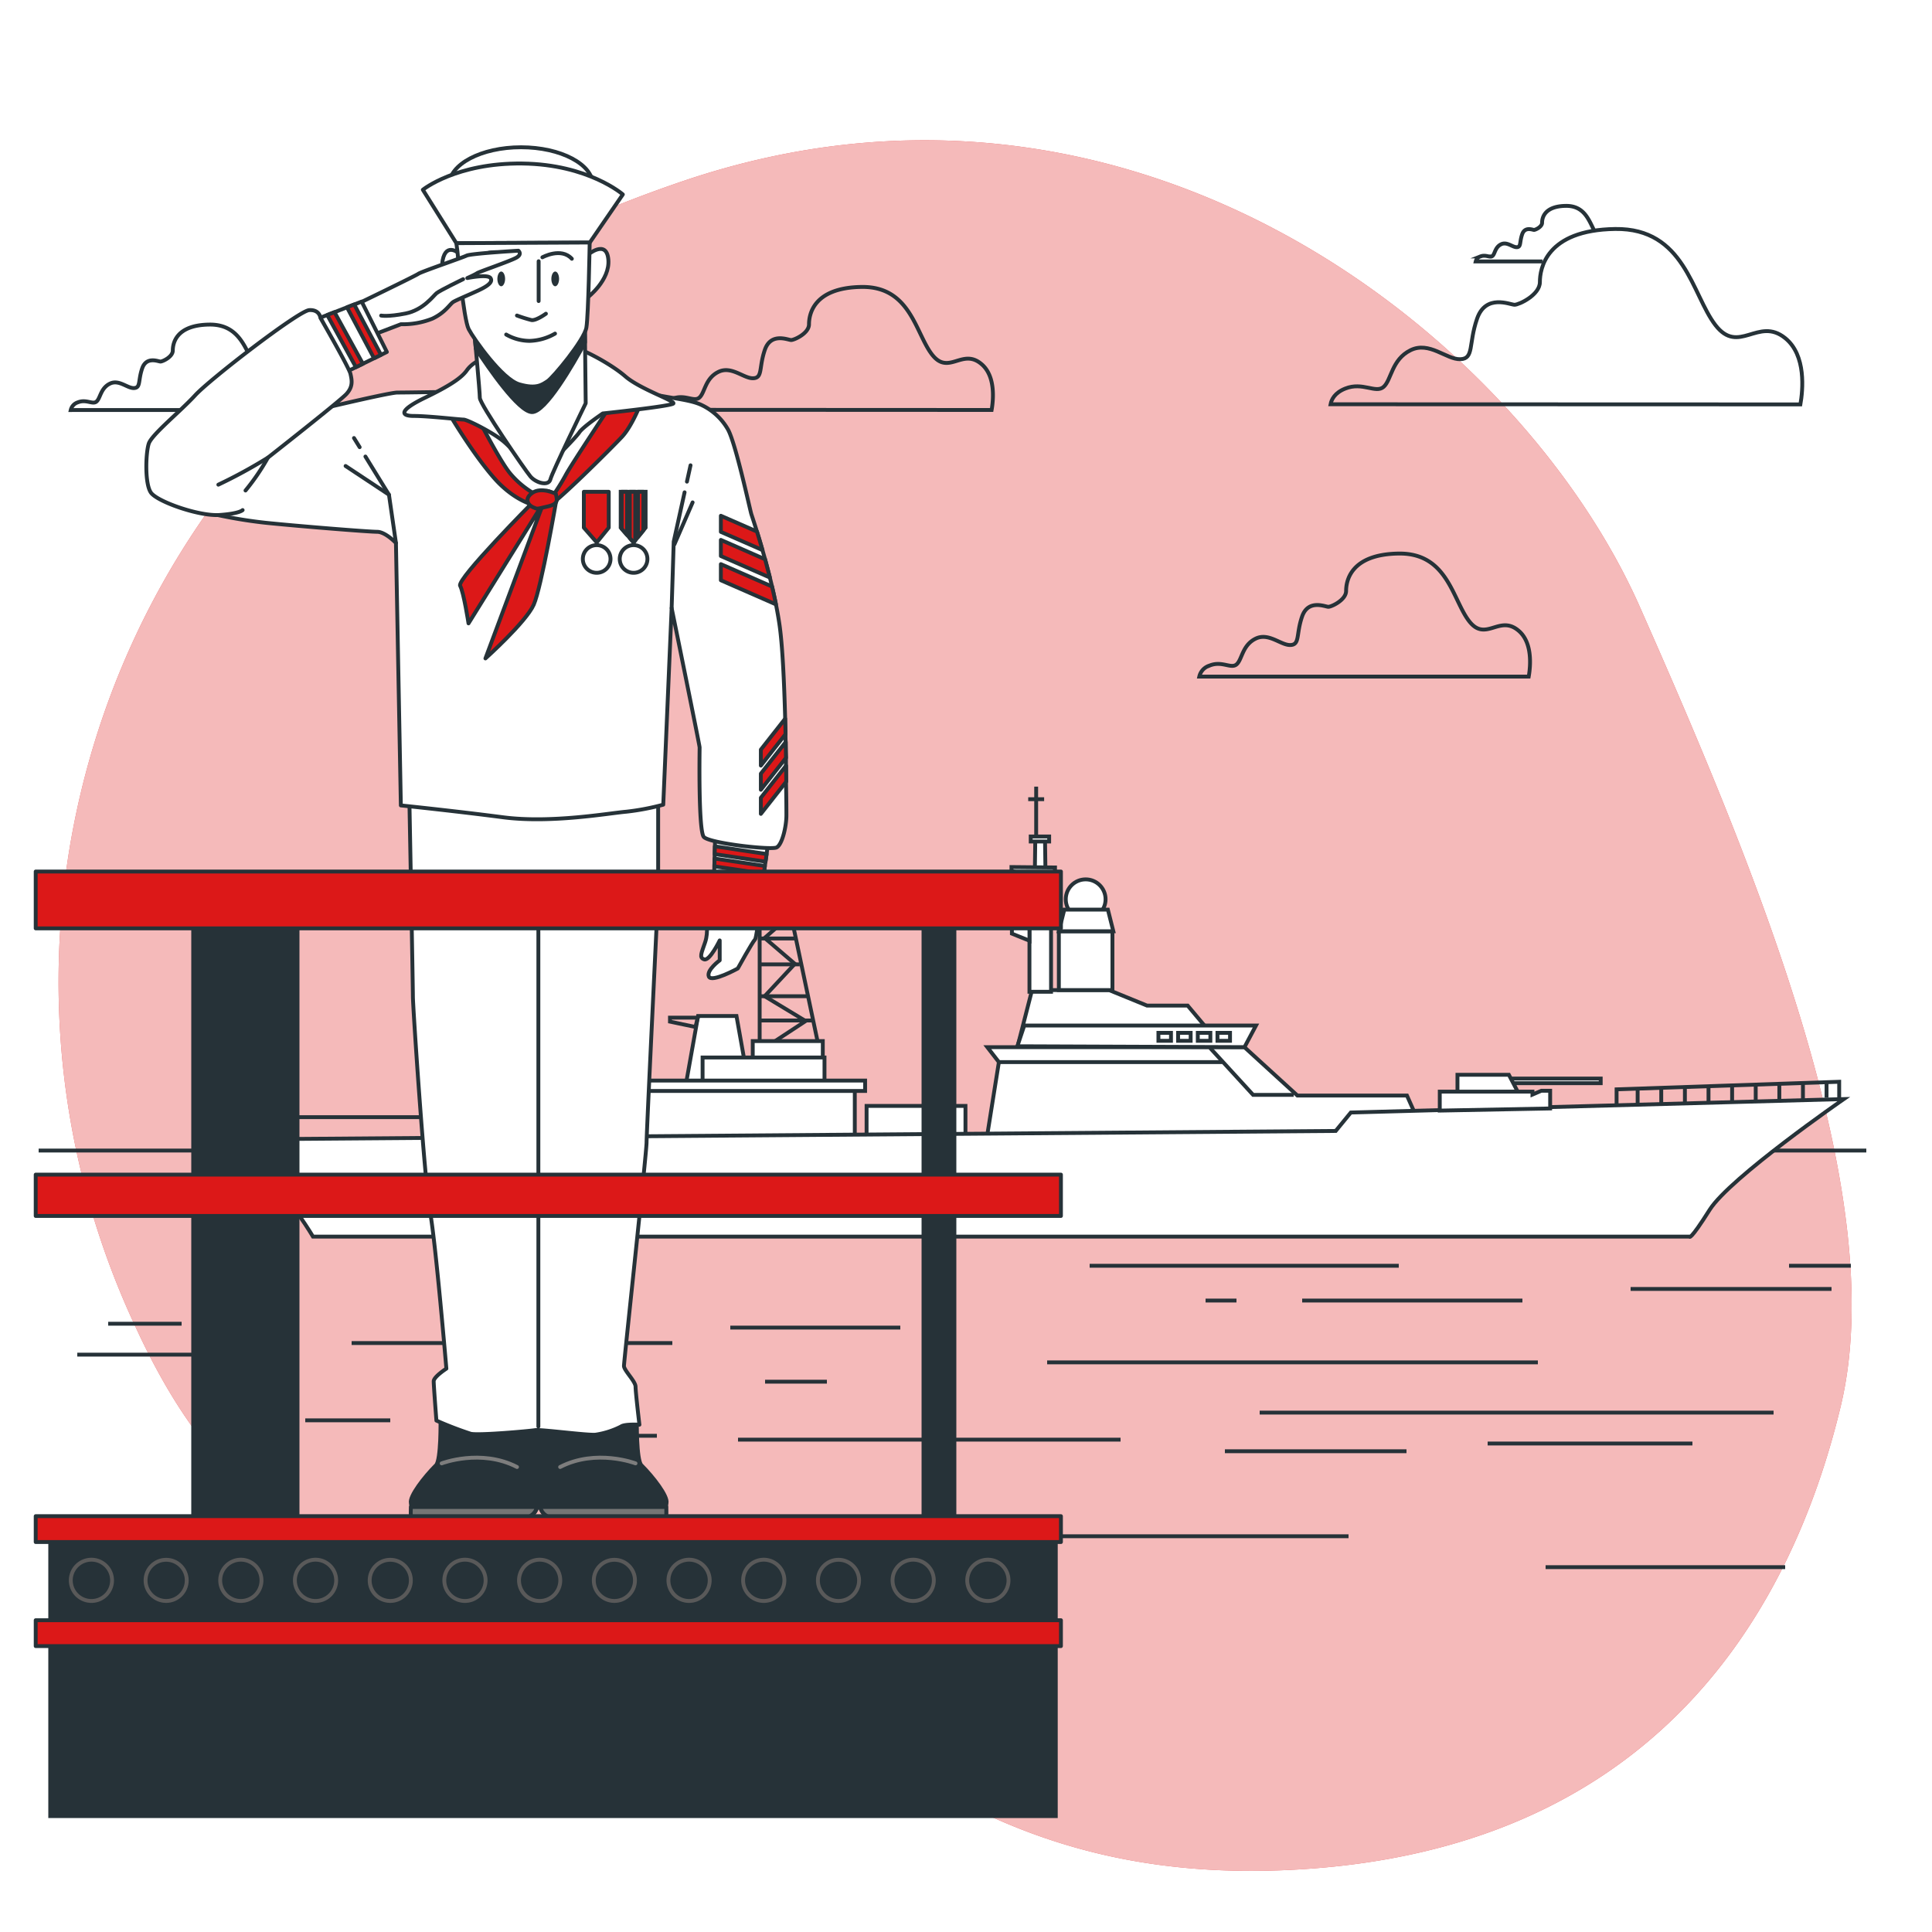 <svg class="animated" id="freepik_stories-sailor" xmlns="http://www.w3.org/2000/svg" viewBox="0 0 500 500" version="1.1" xmlns:xlink="http://www.w3.org/1999/xlink" xmlns:svgjs="http://svgjs.com/svgjs"><style>svg#freepik_stories-sailor:not(.animated) .animable {opacity: 0;}svg#freepik_stories-sailor.animated #freepik--background-simple--inject-3 {animation: 1.5s Infinite  linear wind;animation-delay: 0s;}svg#freepik_stories-sailor.animated #freepik--Clouds--inject-3 {animation: 1.5s Infinite  linear floating;animation-delay: 0s;}svg#freepik_stories-sailor.animated #freepik--ship-2--inject-3 {animation: 1.5s Infinite  linear wind;animation-delay: 0s;}            @keyframes wind {                0% {                    transform: rotate( 0deg );                }                25% {                    transform: rotate( 1deg );                }                75% {                    transform: rotate( -1deg );                }            }                    @keyframes floating {                0% {                    opacity: 1;                    transform: translateY(0px);                }                50% {                    transform: translateY(-10px);                }                100% {                    opacity: 1;                    transform: translateY(0px);                }            }        </style><g id="freepik--background-simple--inject-3" class="animable" style="transform-origin: 247.181px 260.24px;"><path d="M34.43,342c-46.68-101.66-5.88-222.42,93.28-274.19A349.59,349.59,0,0,1,176.36,47c117-40,217,40,248,110s65,153,52,207-49,116-144,120-123-59-175-70-91-3-122-70Z" style="fill: rgb(220, 24, 24); transform-origin: 247.181px 260.24px;" id="elxg39rsgtkva" class="animable"></path><g id="el5ps33vuv755"><path d="M34.43,342c-46.68-101.66-5.88-222.42,93.28-274.19A349.59,349.59,0,0,1,176.36,47c117-40,217,40,248,110s65,153,52,207-49,116-144,120-123-59-175-70-91-3-122-70Z" style="fill: rgb(255, 255, 255); opacity: 0.7; transform-origin: 247.181px 260.24px;" class="animable"></path></g></g><g id="freepik--Clouds--inject-3" class="animable" style="transform-origin: 242.37px 114.19px;"><path d="M465.94,104.66c.64-3.65,1.57-12.72-3.94-17.16-7-5.65-12,4.51-18.07-3.39S436,59,418,59.26,398.52,69.65,398.52,73s-5.42,5.87-6.55,5.87-7.45-2.94-9.71,3.62-.73,10.34-4.32,10.47-8.05-4.75-12.93-2.31-4.89,7.65-6.92,9.46-5.43-1.36-9.94.45c-2.74,1.09-3.57,2.85-3.8,4.06Z" style="fill: none; stroke: rgb(38, 50, 56); stroke-miterlimit: 10; transform-origin: 405.39px 81.959px;" id="elc38jb7j4m3" class="animable"></path><path d="M256.63,106.1c.45-2.56,1.1-8.92-2.77-12-4.91-4-8.39,3.17-12.67-2.37S235.64,74.1,223,74.26s-13.63,7.29-13.63,9.66S205.54,88,204.75,88s-5.23-2.06-6.81,2.54-.51,7.25-3,7.35-5.65-3.34-9.07-1.62-3.43,5.36-4.86,6.62-3.8-1-7,.32a3.87,3.87,0,0,0-2.66,2.85Z" style="fill: none; stroke: rgb(38, 50, 56); stroke-miterlimit: 10; transform-origin: 214.162px 90.179px;" id="eldue2c3p3l8" class="animable"></path><path d="M77.54,106.1c.31-1.78.76-6.19-1.92-8.35-3.41-2.75-5.83,2.2-8.8-1.65S63,83.89,54.18,84s-9.46,5.06-9.46,6.71-2.64,2.86-3.19,2.86-3.63-1.43-4.73,1.76-.35,5-2.1,5.1-3.92-2.32-6.29-1.13S26,103,25,103.9s-2.64-.66-4.84.22a2.73,2.73,0,0,0-1.85,2Z" style="fill: none; stroke: rgb(38, 50, 56); stroke-miterlimit: 10; transform-origin: 48.043px 95.059px;" id="elqc4pf3rnxfo" class="animable"></path><path d="M395.63,175.1c.45-2.56,1.1-8.92-2.77-12-4.91-4-8.39,3.17-12.67-2.37S374.64,143.1,362,143.26s-13.63,7.29-13.63,9.66-3.8,4.12-4.59,4.12-5.23-2.06-6.81,2.54-.51,7.25-3,7.35-5.65-3.34-9.07-1.62-3.43,5.36-4.86,6.62-3.8-1-7,.32a3.87,3.87,0,0,0-2.66,2.85Z" style="fill: none; stroke: rgb(38, 50, 56); stroke-miterlimit: 10; transform-origin: 353.177px 159.179px;" id="eljti7m9zzzbm" class="animable"></path><path d="M412.5,59.52c-1.35-2.69-2.59-6.3-7.26-6.24-5.73.07-6.15,3.29-6.15,4.36S397.37,59.5,397,59.5s-2.36-.93-3.07,1.15-.24,3.27-1.37,3.32-2.55-1.51-4.1-.74-1.55,2.43-2.19,3-1.72-.43-3.15.14a1.77,1.77,0,0,0-1.2,1.29h17.26" style="fill: none; stroke: rgb(38, 50, 56); stroke-miterlimit: 10; transform-origin: 397.21px 60.47px;" id="el5agasyiwpv3" class="animable"></path></g><g id="freepik--Sea--inject-3" class="animable" style="transform-origin: 246.5px 351.67px;"><line x1="10" y1="297.76" x2="483" y2="297.76" style="fill: none; stroke: rgb(38, 50, 56); stroke-miterlimit: 10; transform-origin: 246.5px 297.76px;" id="elvn9srgxvu4n" class="animable"></line><line x1="474" y1="333.58" x2="422" y2="333.58" style="fill: none; stroke: rgb(38, 50, 56); stroke-miterlimit: 10; transform-origin: 448px 333.58px;" id="eloyaurjczci" class="animable"></line><line x1="337" y1="336.58" x2="394" y2="336.58" style="fill: none; stroke: rgb(38, 50, 56); stroke-miterlimit: 10; transform-origin: 365.5px 336.58px;" id="elzumww9p7pwq" class="animable"></line><line x1="385" y1="373.58" x2="438" y2="373.58" style="fill: none; stroke: rgb(38, 50, 56); stroke-miterlimit: 10; transform-origin: 411.5px 373.58px;" id="elmtl24bbhf6o" class="animable"></line><line x1="459" y1="365.58" x2="326" y2="365.58" style="fill: none; stroke: rgb(38, 50, 56); stroke-miterlimit: 10; transform-origin: 392.5px 365.58px;" id="el3wer3h0xsj1" class="animable"></line><line x1="317" y1="375.58" x2="364" y2="375.58" style="fill: none; stroke: rgb(38, 50, 56); stroke-miterlimit: 10; transform-origin: 340.5px 375.58px;" id="el11qx4j32vczh" class="animable"></line><line x1="398" y1="352.58" x2="271" y2="352.58" style="fill: none; stroke: rgb(38, 50, 56); stroke-miterlimit: 10; transform-origin: 334.5px 352.58px;" id="eldl2cdl7mbf7" class="animable"></line><line x1="320" y1="336.58" x2="312" y2="336.58" style="fill: none; stroke: rgb(38, 50, 56); stroke-miterlimit: 10; transform-origin: 316px 336.58px;" id="el6z4iqtfcswa" class="animable"></line><line x1="191" y1="372.58" x2="290" y2="372.58" style="fill: none; stroke: rgb(38, 50, 56); stroke-miterlimit: 10; transform-origin: 240.5px 372.58px;" id="elnamnu88y9y9" class="animable"></line><line x1="462" y1="405.58" x2="400" y2="405.58" style="fill: none; stroke: rgb(38, 50, 56); stroke-miterlimit: 10; transform-origin: 431px 405.58px;" id="el4lhv929qdp7" class="animable"></line><line x1="479" y1="327.58" x2="463" y2="327.58" style="fill: none; stroke: rgb(38, 50, 56); stroke-miterlimit: 10; transform-origin: 471px 327.58px;" id="elqbq45ys4t" class="animable"></line><line x1="362" y1="327.58" x2="282" y2="327.58" style="fill: none; stroke: rgb(38, 50, 56); stroke-miterlimit: 10; transform-origin: 322px 327.58px;" id="el6lzsf9b0v2p" class="animable"></line><line x1="214" y1="357.58" x2="198" y2="357.58" style="fill: none; stroke: rgb(38, 50, 56); stroke-miterlimit: 10; transform-origin: 206px 357.58px;" id="eliw6auv3h9lp" class="animable"></line><line x1="233" y1="343.58" x2="189" y2="343.58" style="fill: none; stroke: rgb(38, 50, 56); stroke-miterlimit: 10; transform-origin: 211px 343.58px;" id="elq4196jtxu7m" class="animable"></line><line x1="91" y1="347.58" x2="174" y2="347.58" style="fill: none; stroke: rgb(38, 50, 56); stroke-miterlimit: 10; transform-origin: 132.5px 347.58px;" id="elhuowahkpe6" class="animable"></line><line x1="170" y1="371.58" x2="162" y2="371.58" style="fill: none; stroke: rgb(38, 50, 56); stroke-miterlimit: 10; transform-origin: 166px 371.58px;" id="el2pvf891bsig" class="animable"></line><line x1="79" y1="367.58" x2="101" y2="367.58" style="fill: none; stroke: rgb(38, 50, 56); stroke-miterlimit: 10; transform-origin: 90px 367.58px;" id="elhsgy7jcihq" class="animable"></line><line x1="20" y1="350.58" x2="60" y2="350.58" style="fill: none; stroke: rgb(38, 50, 56); stroke-miterlimit: 10; transform-origin: 40px 350.58px;" id="elvp55y9injjg" class="animable"></line><line x1="28" y1="342.58" x2="47" y2="342.58" style="fill: none; stroke: rgb(38, 50, 56); stroke-miterlimit: 10; transform-origin: 37.5px 342.58px;" id="elrsfk13t8kml" class="animable"></line><line x1="349" y1="397.58" x2="226" y2="397.58" style="fill: none; stroke: rgb(38, 50, 56); stroke-miterlimit: 10; transform-origin: 287.5px 397.58px;" id="el48y20esh3ig" class="animable"></line></g><g id="freepik--ship-2--inject-3" class="animable" style="transform-origin: 269.73px 261.843px;"><rect x="136.4" y="278.16" width="10.29" height="18.13" style="fill: rgb(255, 255, 255); stroke: rgb(38, 50, 56); stroke-miterlimit: 10; transform-origin: 141.545px 287.225px;" id="elcsqodmvr5lp" class="animable"></rect><rect x="143.04" y="286.21" width="31.93" height="7.76" style="fill: rgb(255, 255, 255); stroke: rgb(38, 50, 56); stroke-miterlimit: 10; transform-origin: 159.005px 290.09px;" id="el4le78ol5f6e" class="animable"></rect><polyline points="196.6 271 196.6 234.52 204.21 234.52 211.81 270.55" style="fill: none; stroke: rgb(38, 50, 56); stroke-miterlimit: 10; transform-origin: 204.205px 252.76px;" id="elc79pxfwbt9" class="animable"></polyline><line x1="196.78" y1="242.88" x2="205.85" y2="242.88" style="fill: none; stroke: rgb(38, 50, 56); stroke-miterlimit: 10; transform-origin: 201.315px 242.88px;" id="el1cqrckri8sv" class="animable"></line><line x1="196.92" y1="249.58" x2="206.97" y2="249.58" style="fill: none; stroke: rgb(38, 50, 56); stroke-miterlimit: 10; transform-origin: 201.945px 249.58px;" id="elhyo3a3dvkih" class="animable"></line><line x1="196.64" y1="257.82" x2="209.2" y2="257.82" style="fill: none; stroke: rgb(38, 50, 56); stroke-miterlimit: 10; transform-origin: 202.92px 257.82px;" id="el2xmmvliot4t" class="animable"></line><line x1="196.92" y1="264.1" x2="210.46" y2="264.1" style="fill: none; stroke: rgb(38, 50, 56); stroke-miterlimit: 10; transform-origin: 203.69px 264.1px;" id="el4cc1lz6vugk" class="animable"></line><polyline points="204.74 236.74 197.89 242.74 205.71 249.44 197.89 257.82 208.5 264.24 199.99 269.83" style="fill: none; stroke: rgb(38, 50, 56); stroke-miterlimit: 10; transform-origin: 203.195px 253.285px;" id="el21ncnorg16c" class="animable"></polyline><polygon points="190.6 262.94 180.66 262.94 177.35 281.51 193.91 281.51 190.6 262.94" style="fill: rgb(255, 255, 255); stroke: rgb(38, 50, 56); stroke-miterlimit: 10; transform-origin: 185.63px 272.225px;" id="elsy3cfhbf5y" class="animable"></polygon><rect x="194.81" y="269.43" width="18.13" height="6.49" style="fill: rgb(255, 255, 255); stroke: rgb(38, 50, 56); stroke-miterlimit: 10; transform-origin: 203.875px 272.675px;" id="elolv9zgwxqk" class="animable"></rect><rect x="181.83" y="273.68" width="31.55" height="8.5" style="fill: rgb(255, 255, 255); stroke: rgb(38, 50, 56); stroke-miterlimit: 10; transform-origin: 197.605px 277.93px;" id="elkckq0lvq4do" class="animable"></rect><rect x="167.21" y="282.04" width="54.01" height="14.92" style="fill: rgb(255, 255, 255); stroke: rgb(38, 50, 56); stroke-miterlimit: 10; transform-origin: 194.215px 289.5px;" id="elptby4ziqnji" class="animable"></rect><rect x="224.27" y="286.21" width="25.59" height="7.76" style="fill: rgb(255, 255, 255); stroke: rgb(38, 50, 56); stroke-miterlimit: 10; transform-origin: 237.065px 290.09px;" id="el45die3yilw9" class="animable"></rect><rect x="165.41" y="279.65" width="58.48" height="2.69" style="fill: rgb(255, 255, 255); stroke: rgb(38, 50, 56); stroke-miterlimit: 10; transform-origin: 194.65px 280.995px;" id="el3v6qzqu4xxy" class="animable"></rect><polygon points="262.84 272.79 267.09 256.23 287.01 256.23 296.86 260.25 307.37 260.25 316.77 271.44 262.84 272.79" style="fill: rgb(255, 255, 255); stroke: rgb(38, 50, 56); stroke-miterlimit: 10; transform-origin: 289.805px 264.51px;" id="elakwjn05dvf" class="animable"></polygon><path d="M255.23,295.46l3.28-20.59-3-3.87h66.54l13.72,12.53h28.35l2.39,5.37L351.91,291l-3.58,4.47S254.33,294.57,255.23,295.46Z" style="fill: rgb(255, 255, 255); stroke: rgb(38, 50, 56); stroke-miterlimit: 10; transform-origin: 310.867px 283.235px;" id="elavzy0ng0agd" class="animable"></path><polyline points="313.16 271.2 324.3 283.35 334.8 283.35" style="fill: rgb(255, 255, 255); stroke: rgb(38, 50, 56); stroke-miterlimit: 10; transform-origin: 323.98px 277.275px;" id="eljhp174nd2uk" class="animable"></polyline><line x1="258.51" y1="274.87" x2="316.33" y2="274.87" style="fill: rgb(255, 255, 255); stroke: rgb(38, 50, 56); stroke-miterlimit: 10; transform-origin: 287.42px 274.87px;" id="el9tldk5hrthn" class="animable"></line><rect x="64.34" y="289.12" width="66.24" height="5.82" style="fill: none; stroke: rgb(38, 50, 56); stroke-miterlimit: 10; transform-origin: 97.46px 292.03px;" id="elyh4w8z6d92q" class="animable"></rect><rect x="390.27" y="279.13" width="23.99" height="1.2" style="fill: rgb(255, 255, 255); stroke: rgb(38, 50, 56); stroke-miterlimit: 10; transform-origin: 402.265px 279.73px;" id="elvawnbg6o86d" class="animable"></rect><polygon points="377.19 282.84 377.19 278.15 390.49 278.15 392.78 282.51 377.19 282.84" style="fill: rgb(255, 255, 255); stroke: rgb(38, 50, 56); stroke-miterlimit: 10; transform-origin: 384.985px 280.495px;" id="elelfj3ioenz" class="animable"></polygon><path d="M62.29,294.86l283.39-2.17,3.91-4.77,127.58-3.48s-29.51,20.4-34.71,28.65-5.21,6.94-5.21,6.94H81s-5.64-9.55-11.71-15.19S62.29,294.86,62.29,294.86Z" style="fill: rgb(255, 255, 255); stroke: rgb(38, 50, 56); stroke-miterlimit: 10; transform-origin: 269.73px 302.273px;" id="el0oq2ad6whly" class="animable"></path><polyline points="418.37 286.07 418.37 281.92 475.98 279.96 475.98 284.11" style="fill: none; stroke: rgb(38, 50, 56); stroke-miterlimit: 10; transform-origin: 447.175px 283.015px;" id="elawegtkjjqe" class="animable"></polyline><line x1="423.82" y1="281.92" x2="423.82" y2="286.07" style="fill: none; stroke: rgb(38, 50, 56); stroke-miterlimit: 10; transform-origin: 423.82px 283.995px;" id="elywosh4xr8ao" class="animable"></line><line x1="429.93" y1="281.92" x2="429.93" y2="286.07" style="fill: none; stroke: rgb(38, 50, 56); stroke-miterlimit: 10; transform-origin: 429.93px 283.995px;" id="eld5g3tzhry97" class="animable"></line><line x1="436.05" y1="281.37" x2="436.05" y2="285.51" style="fill: none; stroke: rgb(38, 50, 56); stroke-miterlimit: 10; transform-origin: 436.05px 283.44px;" id="el2k119iqvej2" class="animable"></line><line x1="442.16" y1="281.05" x2="442.16" y2="285.2" style="fill: none; stroke: rgb(38, 50, 56); stroke-miterlimit: 10; transform-origin: 442.16px 283.125px;" id="elp53a71b8x5l" class="animable"></line><line x1="448.27" y1="280.65" x2="448.27" y2="284.8" style="fill: none; stroke: rgb(38, 50, 56); stroke-miterlimit: 10; transform-origin: 448.27px 282.725px;" id="elixvzrks217s" class="animable"></line><line x1="454.38" y1="280.75" x2="454.38" y2="284.9" style="fill: none; stroke: rgb(38, 50, 56); stroke-miterlimit: 10; transform-origin: 454.38px 282.825px;" id="elehtt8i1gb1s" class="animable"></line><line x1="460.49" y1="280.43" x2="460.49" y2="284.58" style="fill: none; stroke: rgb(38, 50, 56); stroke-miterlimit: 10; transform-origin: 460.49px 282.505px;" id="elerlqkf17j0u" class="animable"></line><line x1="466.6" y1="280.34" x2="466.6" y2="284.48" style="fill: none; stroke: rgb(38, 50, 56); stroke-miterlimit: 10; transform-origin: 466.6px 282.41px;" id="elkyb9x75mad" class="animable"></line><line x1="472.71" y1="279.94" x2="472.71" y2="284.09" style="fill: none; stroke: rgb(38, 50, 56); stroke-miterlimit: 10; transform-origin: 472.71px 282.015px;" id="eld2d6vg9krp4" class="animable"></line><polygon points="265.08 265.4 325.05 265.4 322.07 271 263.29 270.77 265.08 265.4" style="fill: rgb(255, 255, 255); stroke: rgb(38, 50, 56); stroke-miterlimit: 10; transform-origin: 294.17px 268.2px;" id="elgqms18qca6v" class="animable"></polygon><rect x="266.42" y="239.89" width="5.59" height="16.78" style="fill: rgb(255, 255, 255); stroke: rgb(38, 50, 56); stroke-miterlimit: 10; transform-origin: 269.215px 248.28px;" id="elbaube0loid5" class="animable"></rect><circle cx="280.97" cy="232.73" r="5.15" style="fill: rgb(255, 255, 255); stroke: rgb(38, 50, 56); stroke-miterlimit: 10; transform-origin: 280.97px 232.73px;" id="elolj23zz8jr8" class="animable"></circle><rect x="274.03" y="241.01" width="13.87" height="15.22" style="fill: rgb(255, 255, 255); stroke: rgb(38, 50, 56); stroke-miterlimit: 10; transform-origin: 280.965px 248.62px;" id="ely5t4uugbh6e" class="animable"></rect><polygon points="286.72 235.41 275.44 235.41 274.03 241.01 288.13 241.01 286.72 235.41" style="fill: rgb(255, 255, 255); stroke: rgb(38, 50, 56); stroke-miterlimit: 10; transform-origin: 281.08px 238.21px;" id="elipga69caln" class="animable"></polygon><polygon points="270.45 217.24 267.93 217.24 267.62 239.88 270.76 239.88 270.45 217.24" style="fill: rgb(255, 255, 255); stroke: rgb(38, 50, 56); stroke-miterlimit: 10; transform-origin: 269.19px 228.56px;" id="elkwctinbkqc" class="animable"></polygon><rect x="266.75" y="216.48" width="4.77" height="1.3" style="fill: rgb(255, 255, 255); stroke: rgb(38, 50, 56); stroke-miterlimit: 10; transform-origin: 269.135px 217.13px;" id="el9qpbhz33dqk" class="animable"></rect><polygon points="261.77 224.39 261.77 225.36 267.08 226.99 270.76 226.99 273.04 225.36 273.04 224.5 261.77 224.39" style="fill: rgb(255, 255, 255); stroke: rgb(38, 50, 56); stroke-miterlimit: 10; transform-origin: 267.405px 225.69px;" id="elwci515iphp" class="animable"></polygon><line x1="268.16" y1="216.37" x2="268.16" y2="203.58" style="fill: none; stroke: rgb(38, 50, 56); stroke-miterlimit: 10; transform-origin: 268.16px 209.975px;" id="elc6qhpdfyeqe" class="animable"></line><line x1="266.1" y1="206.83" x2="270.22" y2="206.83" style="fill: none; stroke: rgb(38, 50, 56); stroke-miterlimit: 10; transform-origin: 268.16px 206.83px;" id="el0idw0jdq2eod" class="animable"></line><polygon points="266.42 239.89 261.88 239.89 261.88 241.62 266.43 243.46 266.42 239.89" style="fill: rgb(255, 255, 255); stroke: rgb(38, 50, 56); stroke-miterlimit: 10; transform-origin: 264.155px 241.675px;" id="elt4gr3b5m9m" class="animable"></polygon><rect x="299.8" y="267.3" width="3.25" height="2.06" style="fill: rgb(255, 255, 255); stroke: rgb(38, 50, 56); stroke-miterlimit: 10; transform-origin: 301.425px 268.33px;" id="eliwfbnm641pa" class="animable"></rect><rect x="304.89" y="267.3" width="3.25" height="2.06" style="fill: rgb(255, 255, 255); stroke: rgb(38, 50, 56); stroke-miterlimit: 10; transform-origin: 306.515px 268.33px;" id="elwl9qjewykc" class="animable"></rect><rect x="309.99" y="267.3" width="3.25" height="2.06" style="fill: rgb(255, 255, 255); stroke: rgb(38, 50, 56); stroke-miterlimit: 10; transform-origin: 311.615px 268.33px;" id="elvz6blwap06p" class="animable"></rect><rect x="315.08" y="267.3" width="3.25" height="2.06" style="fill: rgb(255, 255, 255); stroke: rgb(38, 50, 56); stroke-miterlimit: 10; transform-origin: 316.705px 268.33px;" id="elztaf6pl23r" class="animable"></rect><rect x="198.31" y="231.99" width="5.59" height="2.23" style="fill: none; stroke: rgb(38, 50, 56); stroke-miterlimit: 10; transform-origin: 201.105px 233.105px;" id="el4tr4fh9ux79" class="animable"></rect><rect x="188.68" y="228.92" width="17.18" height="1.26" style="fill: none; stroke: rgb(38, 50, 56); stroke-miterlimit: 10; transform-origin: 197.27px 229.55px;" id="ely7eat02fgt" class="animable"></rect><polygon points="198.31 231.99 192.31 230.31 205.85 230.31 203.9 231.99 198.31 231.99" style="fill: none; stroke: rgb(38, 50, 56); stroke-miterlimit: 10; transform-origin: 199.08px 231.15px;" id="elrkj7fiqcen" class="animable"></polygon><polygon points="180.59 263.36 173.39 263.36 173.39 264.4 179.98 265.78 180.59 263.36" style="fill: none; stroke: rgb(38, 50, 56); stroke-miterlimit: 10; transform-origin: 176.99px 264.57px;" id="elkw3z3x9s51" class="animable"></polygon><polygon points="372.61 287.42 372.61 282.51 396.6 282.51 396.6 283.27 398.89 282.29 401.18 282.29 401.18 286.87 372.61 287.42" style="fill: rgb(255, 255, 255); stroke: rgb(38, 50, 56); stroke-miterlimit: 10; transform-origin: 386.895px 284.855px;" id="elg7z6fzesz3s" class="animable"></polygon></g><g id="freepik--Character--inject-3" class="animable" style="transform-origin: 120.694px 215.635px;"><ellipse cx="134.84" cy="47.94" rx="18.62" ry="9.83" style="fill: rgb(255, 255, 255); stroke: rgb(38, 50, 56); stroke-linecap: round; stroke-linejoin: round; transform-origin: 134.84px 47.94px;" id="elbtijj0643dt" class="animable"></ellipse><path d="M118.1,62.93l-8.67-13.82s8.67-7,25.76-6.79,26,8,26,8l-8.57,12.48Z" style="fill: rgb(255, 255, 255); stroke: rgb(38, 50, 56); stroke-linecap: round; stroke-linejoin: round; transform-origin: 135.31px 52.623px;" id="elol30nqv14hl" class="animable"></path><path d="M185.54,224.18s-2.81,8.89-2.81,11.47.7,5.39-.24,8.2-1.64,4-.23,4.44,4-4.91,4-4.91v5.15s-3.51,2.57-2.81,4.21,7.49-2.1,7.49-2.1,3.75-6.79,4.45-7.5,2.11-18,2.11-18Z" style="fill: rgb(255, 255, 255); stroke: rgb(38, 50, 56); stroke-linecap: round; stroke-linejoin: round; transform-origin: 189.48px 238.668px;" id="el94weiafaqzf" class="animable"></path><polygon points="185.07 216.92 184.83 225.81 197.42 227.83 198.88 217.62 185.07 216.92" style="fill: rgb(255, 255, 255); stroke: rgb(38, 50, 56); stroke-linecap: round; stroke-linejoin: round; transform-origin: 191.855px 222.375px;" id="elyikcppw5tt" class="animable"></polygon><path d="M117,363.65l-3,3.76s.16,10.46-1.17,11.79c-3.12,3.12-6.86,8-6.5,9.76s-.36,3.62.72,4,28.79,0,28.79,0,3.25-.72,3.25-3.62V365.1Z" style="fill: rgb(38, 50, 56); stroke: rgb(38, 50, 56); stroke-linecap: round; stroke-linejoin: round; transform-origin: 122.698px 378.389px;" id="elu1czdh0vy" class="animable"></path><path d="M106.34,390c0,1.43-.26,2.69.62,3,1.08.36,28.79,0,28.79,0s2.75-.62,3.19-3Z" style="fill: rgb(117, 117, 117); stroke: rgb(38, 50, 56); stroke-linecap: round; stroke-linejoin: round; transform-origin: 122.622px 391.58px;" id="el89fljkopgon" class="animable"></path><path d="M114.3,378.72s10.14-3.9,19.5.94" style="fill: none; stroke: rgb(125, 125, 125); stroke-linecap: round; stroke-linejoin: round; transform-origin: 124.05px 378.447px;" id="ellnx5q2wa1uo" class="animable"></path><path d="M161.82,363.65l3,3.76s-.15,10.46,1.18,11.79c3.12,3.12,6.86,8,6.5,9.76s.36,3.62-.73,4-28.78,0-28.78,0-3.26-.72-3.26-3.62V365.1Z" style="fill: rgb(38, 50, 56); stroke: rgb(38, 50, 56); stroke-linecap: round; stroke-linejoin: round; transform-origin: 156.127px 378.389px;" id="elcd143v9kn3c" class="animable"></path><path d="M172.43,390c-.05,1.43.26,2.69-.63,3-1.08.36-28.78,0-28.78,0s-2.76-.62-3.19-3Z" style="fill: rgb(117, 117, 117); stroke: rgb(38, 50, 56); stroke-linecap: round; stroke-linejoin: round; transform-origin: 156.137px 391.58px;" id="elm5fca72uyu" class="animable"></path><path d="M164.47,378.72s-10.15-3.9-19.51.94" style="fill: none; stroke: rgb(125, 125, 125); stroke-linecap: round; stroke-linejoin: round; transform-origin: 154.715px 378.447px;" id="elbpwe0t5hnrc" class="animable"></path><path d="M105.92,205.53s.94,49.88.94,52.45,3,47.77,4.45,55.73,4.21,40.49,4.21,40.49-3.28,2.11-3.28,3.28.7,10.16.7,10.16a93.7,93.7,0,0,0,8.9,3.42c2.11.47,15.22-.7,16.63-.94s13.81,1.41,15.69,1.17a21.47,21.47,0,0,0,6.55-2.1c.94-.71,4.77-.48,4.77-.48s-1-8.42-1-9.83-3-4.21-3-5.38,5.85-55.24,5.85-57.82,3-64.39,3-64.39V206.7Z" style="fill: rgb(255, 255, 255); stroke: rgb(38, 50, 56); stroke-linecap: round; stroke-linejoin: round; transform-origin: 138.125px 288.422px;" id="el41p44ub3gk2" class="animable"></path><path d="M203.52,211c0,2.89-1.09,7.6-2.54,8.32s-17.38-1.08-18.83-2.71-1.09-22.64-1.09-23.18-7.24-36.06-7.24-36.06l-2.17,50.88a63.43,63.43,0,0,1-9.6,1.82c-4.35.36-19.38,3.07-31.87,1.44s-26.44-3.07-26.44-3.07l-1.27-67.91s-2.71-2.9-4.88-2.9-20.29-1.45-29-2.35a122.25,122.25,0,0,1-19.55-3.8c-2.36-.73-5.07-2.18-3.63-5.44S77.3,107.2,77.3,107.2s23.18-5.61,25.54-5.61,13.76-.18,13.76-.18,17.2-.73,22.27-.73,26.8.73,31.51,1.63,8.33,1.27,10.86,2.36a15.46,15.46,0,0,1,7.07,6.33c2,3.26,5.79,21,6.15,22.1s5.44,16.11,7.25,28.43c.8,5.41,1.24,15.05,1.49,24.42,0,1.36.07,2.72.09,4.05,0,.68,0,1.36.05,2,0,1.39,0,2.76.07,4.08,0,.7,0,1.38,0,2,0,1.45,0,2.83,0,4.11h0C203.52,206.88,203.52,210.17,203.52,211Z" style="fill: rgb(255, 255, 255); stroke: rgb(38, 50, 56); stroke-linecap: round; stroke-linejoin: round; transform-origin: 124.264px 160.082px;" id="el7ih2utocp58" class="animable"></path><path d="M158,144.67a3.58,3.58,0,1,0-3.58,3.57A3.58,3.58,0,0,0,158,144.67Z" style="fill: rgb(255, 255, 255); stroke: rgb(38, 50, 56); stroke-linecap: round; stroke-linejoin: round; transform-origin: 154.42px 144.66px;" id="eljunfyczol1" class="animable"></path><polygon points="157.54 136.56 154.44 140.38 151.1 136.56 151.1 127.27 157.54 127.27 157.54 136.56" style="fill: rgb(220, 24, 24); stroke: rgb(38, 50, 56); stroke-linecap: round; stroke-linejoin: round; transform-origin: 154.32px 133.825px;" id="elro0ala0n0m" class="animable"></polygon><path d="M167.55,144.67a3.58,3.58,0,1,0-3.57,3.57A3.57,3.57,0,0,0,167.55,144.67Z" style="fill: rgb(255, 255, 255); stroke: rgb(38, 50, 56); stroke-linecap: round; stroke-linejoin: round; transform-origin: 163.97px 144.66px;" id="elzsndec2tgu" class="animable"></path><polygon points="167.08 136.56 163.98 140.38 160.64 136.56 160.64 127.27 167.08 127.27 167.08 136.56" style="fill: rgb(38, 50, 56); stroke: rgb(38, 50, 56); stroke-miterlimit: 10; transform-origin: 163.86px 133.825px;" id="elffh784z725" class="animable"></polygon><polygon points="164.4 139.86 164.4 127.27 162.99 127.27 162.99 139.25 163.98 140.38 164.4 139.86" style="fill: rgb(220, 24, 24); stroke: rgb(38, 50, 56); stroke-linecap: round; stroke-linejoin: round; transform-origin: 163.695px 133.825px;" id="el809vb9a8ah" class="animable"></polygon><polygon points="166.51 127.27 165.1 127.27 165.1 138.99 166.51 137.26 166.51 127.27" style="fill: rgb(220, 24, 24); stroke: rgb(38, 50, 56); stroke-linecap: round; stroke-linejoin: round; transform-origin: 165.805px 133.13px;" id="ellef5wnjak98" class="animable"></polygon><polygon points="160.88 136.84 162.29 138.45 162.29 127.27 160.88 127.27 160.88 136.84" style="fill: rgb(220, 24, 24); stroke: rgb(38, 50, 56); stroke-linecap: round; stroke-linejoin: round; transform-origin: 161.585px 132.86px;" id="els26zb5ki8p" class="animable"></polygon><path d="M186.56,133.48v4.17l10.77,4.71c-.52-1.8-1-3.42-1.43-4.79Z" style="fill: rgb(220, 24, 24); stroke: rgb(38, 50, 56); stroke-linecap: round; stroke-linejoin: round; transform-origin: 191.945px 137.92px;" id="elin698tlj96" class="animable"></path><path d="M199.8,151.79,186.56,146v4.17l14.25,6.24C200.5,154.86,200.16,153.31,199.8,151.79Z" style="fill: rgb(220, 24, 24); stroke: rgb(38, 50, 56); stroke-linecap: round; stroke-linejoin: round; transform-origin: 193.685px 151.205px;" id="elmvocyudlj2" class="animable"></path><path d="M186.56,139.73v4.17l12.68,5.56c-.41-1.63-.83-3.22-1.24-4.72Z" style="fill: rgb(220, 24, 24); stroke: rgb(38, 50, 56); stroke-linecap: round; stroke-linejoin: round; transform-origin: 192.9px 144.595px;" id="elmmcr9qegnmj" class="animable"></path><path d="M203.29,190l-6.38,8.13V194l6.29-8C203.24,187.31,203.27,188.67,203.29,190Z" style="fill: rgb(220, 24, 24); stroke: rgb(38, 50, 56); stroke-linecap: round; stroke-linejoin: round; transform-origin: 200.1px 192.065px;" id="elh06j4zr30c4" class="animable"></path><path d="M203.48,202.28h0l-6.57,8.35v-4.17l6.52-8.3C203.45,199.62,203.47,201,203.48,202.28Z" style="fill: rgb(220, 24, 24); stroke: rgb(38, 50, 56); stroke-linecap: round; stroke-linejoin: round; transform-origin: 200.195px 204.395px;" id="elxbq7x2086y" class="animable"></path><path d="M203.41,196.12l-6.5,8.27v-4.17l6.43-8.18C203.36,193.43,203.39,194.8,203.41,196.12Z" style="fill: rgb(220, 24, 24); stroke: rgb(38, 50, 56); stroke-linecap: round; stroke-linejoin: round; transform-origin: 200.16px 198.215px;" id="elzga422b1gpl" class="animable"></path><polyline points="102.47 140.52 100.66 128.03 94.57 118.15" style="fill: none; stroke: rgb(38, 50, 56); stroke-linecap: round; stroke-linejoin: round; transform-origin: 98.52px 129.335px;" id="eltxya0yb7uuk" class="animable"></polyline><line x1="93.08" y1="115.73" x2="91.61" y2="113.36" style="fill: none; stroke: rgb(38, 50, 56); stroke-linecap: round; stroke-linejoin: round; transform-origin: 92.345px 114.545px;" id="eljx1unw1i7d" class="animable"></line><line x1="100.66" y1="128.03" x2="89.44" y2="120.6" style="fill: none; stroke: rgb(38, 50, 56); stroke-linecap: round; stroke-linejoin: round; transform-origin: 95.05px 124.315px;" id="elng14ce4vznl" class="animable"></line><line x1="177.78" y1="124.65" x2="178.71" y2="120.42" style="fill: none; stroke: rgb(38, 50, 56); stroke-linecap: round; stroke-linejoin: round; transform-origin: 178.245px 122.535px;" id="eldjlrlr8wih5" class="animable"></line><polyline points="173.82 157.36 174.36 140.16 177.17 127.41" style="fill: none; stroke: rgb(38, 50, 56); stroke-linecap: round; stroke-linejoin: round; transform-origin: 175.495px 142.385px;" id="el5bse4by3nnd" class="animable"></polyline><line x1="174.54" y1="140.88" x2="179.25" y2="130.02" style="fill: none; stroke: rgb(38, 50, 56); stroke-linecap: round; stroke-linejoin: round; transform-origin: 176.895px 135.45px;" id="el6xn2sr91dtr" class="animable"></line><path d="M115.75,106.25s6.09,10.53,12,17.32,12.17,8,14,7.5,16.39-15,19.2-18,5.15-9.37,5.15-9.37h-7.26s-10.77,16.16-12.41,19.2a55.23,55.23,0,0,1-3.51,5.62L138.7,128a23.21,23.21,0,0,1-6.79-5.62c-3-3.74-9.36-16.39-9.36-16.39Z" style="fill: rgb(220, 24, 24); stroke: rgb(38, 50, 56); stroke-linecap: round; stroke-linejoin: round; transform-origin: 140.925px 117.435px;" id="elh6t3ez099ig" class="animable"></path><path d="M138.29,129.59s-20.15,20.27-19.21,22,2.17,9.74,2.17,9.74L140.7,130,125.63,170.4s10.49-9.4,12.49-13.89S144,129.29,144,129.29,141.87,124.05,138.29,129.59Z" style="fill: rgb(220, 24, 24); stroke: rgb(38, 50, 56); stroke-linecap: round; stroke-linejoin: round; transform-origin: 131.524px 148.724px;" id="elnibcv8yb92d" class="animable"></path><path d="M143.85,127.79s-3.74-1.87-6.08-.24-.94,3.28.23,3.75.7.47,3.75-.23S144.09,129.19,143.85,127.79Z" style="fill: rgb(220, 24, 24); stroke: rgb(38, 50, 56); stroke-linecap: round; stroke-linejoin: round; transform-origin: 140.299px 129.255px;" id="elbtf5ygvmi3u" class="animable"></path><path d="M125.12,92.9a7.92,7.92,0,0,0-4.21,2.81c-1.41,2.11-4.69,4.21-11,7.26s-6.56,4.68-2.81,4.68,11.94.94,12.88.94,7.49,3.28,10.3,5.62a22,22,0,0,1,4.45,5.15l9.13-.94s5.16-5.15,6.09-6.55S156,107,156,107s17.8-1.88,18.27-2.58-8.67-3.74-12.42-7S151.11,90.56,149,90.09s-21.08.47-21.08.47Z" style="fill: rgb(255, 255, 255); stroke: rgb(38, 50, 56); stroke-linecap: round; stroke-linejoin: round; transform-origin: 139.466px 104.659px;" id="el02u64zyd8x5b" class="animable"></path><path d="M122.78,86.34s1.4,15,1.4,16.63,11.71,18.73,13.12,20.37,4.68,2.58,5.15.7,9.13-19.67,9.13-19.67l-.23-20.84s-10.54,8-12.88,8.9-14.75-8.2-14.75-8.2S122.55,85.41,122.78,86.34Z" style="fill: rgb(255, 255, 255); stroke: rgb(38, 50, 56); stroke-linecap: round; stroke-linejoin: round; transform-origin: 137.165px 104.304px;" id="elwjq8hmskfe" class="animable"></path><path d="M123.72,84.23s-1.17,1.18-.94,2.11c0,0,.15,1.64.36,3.89,3.37,5.14,11,16.24,14.49,16.42s10.72-12.36,13.77-18l-.05-5.14s-10.54,8-12.88,8.9S123.72,84.23,123.72,84.23Z" style="fill: rgb(38, 50, 56); stroke: rgb(38, 50, 56); stroke-linecap: round; stroke-linejoin: round; transform-origin: 137.075px 95.081px;" id="elr6tqeokmsz" class="animable"></path><path d="M119,65.74s-3.51-3.28-4.45,1.63S120,77.44,120,77.44Z" style="fill: rgb(255, 255, 255); stroke: rgb(38, 50, 56); stroke-linecap: round; stroke-linejoin: round; transform-origin: 117.228px 71.054px;" id="elgwde5byzzh6" class="animable"></path><path d="M152.05,66s4.92-4.22,5.39,1.17S152.05,77,152.05,77Z" style="fill: rgb(255, 255, 255); stroke: rgb(38, 50, 56); stroke-linecap: round; stroke-linejoin: round; transform-origin: 154.758px 70.714px;" id="elhdetxnhpndc" class="animable"></path><path d="M118.38,65s1.56,17.59,2.92,20.19,8.67,13,13.1,14.28,5.85.11,7.28-.8S151.23,88,151.76,84.76s.85-22,.85-22l-34.51.17Z" style="fill: rgb(255, 255, 255); stroke: rgb(38, 50, 56); stroke-linecap: round; stroke-linejoin: round; transform-origin: 135.355px 81.397px;" id="el6q6o8s6csw7" class="animable"></path><line x1="139.4" y1="67.61" x2="139.4" y2="77.91" style="fill: none; stroke: rgb(38, 50, 56); stroke-linecap: round; stroke-linejoin: round; transform-origin: 139.4px 72.76px;" id="elv115pd93wzb" class="animable"></line><path d="M133.79,81.66a37.43,37.43,0,0,0,3.74,1.17c1.17.23,3.75-1.64,3.75-1.64" style="fill: none; stroke: rgb(38, 50, 56); stroke-linecap: round; stroke-linejoin: round; transform-origin: 137.535px 82.02px;" id="eltdc46024uae" class="animable"></path><path d="M131,86.58a12.34,12.34,0,0,0,6.08,1.64,14,14,0,0,0,6.56-1.88" style="fill: none; stroke: rgb(38, 50, 56); stroke-linecap: round; stroke-linejoin: round; transform-origin: 137.32px 87.28px;" id="eljokh8oh1848" class="animable"></path><path d="M144.69,72.18c0,1-.46,1.91-1,1.91s-1-.86-1-1.91.45-1.91,1-1.91S144.69,71.13,144.69,72.18Z" style="fill: rgb(38, 50, 56); transform-origin: 143.69px 72.18px;" id="eloscwrppx9kp" class="animable"></path><path d="M130.72,72.18c0,1-.46,1.91-1,1.91s-1-.86-1-1.91.46-1.91,1-1.91S130.72,71.13,130.72,72.18Z" style="fill: rgb(38, 50, 56); transform-origin: 129.72px 72.18px;" id="eloyaj61xp4t" class="animable"></path><path d="M140.37,66.59s4.83-2.67,7.62.38" style="fill: none; stroke: rgb(38, 50, 56); stroke-linecap: round; stroke-linejoin: round; transform-origin: 144.18px 66.239px;" id="el9ppitz9g2q5" class="animable"></path><path d="M132.11,66s-5.33-2-7.87.63" style="fill: none; stroke: rgb(38, 50, 56); stroke-linecap: round; stroke-linejoin: round; transform-origin: 128.175px 65.951px;" id="elcr0hou1zd59" class="animable"></path><path d="M91.79,79s15.75-7.6,16.48-8.14,11.41-4.17,12.49-4.71,13.4-1.27,13.4-1.27,1.09.9-.54,1.81-9.6,3.62-10.14,4-2.54,1.27-2.54,1.27,5.26-1.08,6,0-.9,2.17-3.26,3.26-5.43,2.36-6.34,2.9-2,2.71-5.43,4.34a20.5,20.5,0,0,1-8.15,1.45l-7.6,2.9Z" style="fill: rgb(255, 255, 255); stroke: rgb(38, 50, 56); stroke-linecap: round; stroke-linejoin: round; transform-origin: 113.153px 75.845px;" id="el6rxdzqr1bt7" class="animable"></path><path d="M119.86,72.25s-6,2.9-6.88,3.63-3.44,4.34-8,5.25-6.34.54-6.34.54" style="fill: none; stroke: rgb(38, 50, 56); stroke-linecap: round; stroke-linejoin: round; transform-origin: 109.25px 76.997px;" id="elysrzcd6tnxo" class="animable"></path><polygon points="93.6 78.05 100.12 91.09 89.8 96.16 82.92 82.21 93.6 78.05" style="fill: rgb(255, 255, 255); stroke: rgb(38, 50, 56); stroke-linecap: round; stroke-linejoin: round; transform-origin: 91.52px 87.105px;" id="ellnv20qc8mym" class="animable"></polygon><polygon points="89.8 79.53 96.8 92.72 98.6 91.83 91.67 78.8 89.8 79.53" style="fill: rgb(220, 24, 24); stroke: rgb(38, 50, 56); stroke-linecap: round; stroke-linejoin: round; transform-origin: 94.2px 85.76px;" id="elen0t61oergl" class="animable"></polygon><polygon points="92.11 95.02 93.91 94.14 86.57 80.79 84.69 81.52 92.11 95.02" style="fill: rgb(220, 24, 24); stroke: rgb(38, 50, 56); stroke-linecap: round; stroke-linejoin: round; transform-origin: 89.3px 87.905px;" id="eldn5e8qfuxys" class="animable"></polygon><path d="M63.54,126.94a57,57,0,0,0,5.8-8.51S87.81,103.94,89.62,102s1.45-3.62,1.08-5.25-7.78-14.49-7.78-14.49-.18-2.17-2.9-2S54.31,98.15,50.5,102.31s-11.22,10.14-12,12.5-1.08,10.32.55,12.67,12.49,6.16,17.74,5.8,6-1.27,6-1.27" style="fill: rgb(255, 255, 255); stroke: rgb(38, 50, 56); stroke-linecap: round; stroke-linejoin: round; transform-origin: 64.435px 106.777px;" id="elulho8rk7gr" class="animable"></path><path d="M69.34,118.43a129.32,129.32,0,0,1-12.83,7" style="fill: none; stroke: rgb(38, 50, 56); stroke-linecap: round; stroke-linejoin: round; transform-origin: 62.925px 121.93px;" id="elyx20xbh6xd" class="animable"></path><line x1="132.46" y1="232.85" x2="144.95" y2="235.66" style="fill: none; stroke: rgb(38, 50, 56); stroke-linecap: round; stroke-linejoin: round; transform-origin: 138.705px 234.255px;" id="elqm1gpubaeir" class="animable"></line><line x1="139.33" y1="234.72" x2="139.33" y2="369.19" style="fill: none; stroke: rgb(38, 50, 56); stroke-linecap: round; stroke-linejoin: round; transform-origin: 139.33px 301.955px;" id="eludbl95gvz" class="animable"></line><polygon points="185.01 219.03 184.96 221.05 198.11 223 198.4 221.02 185.01 219.03" style="fill: rgb(220, 24, 24); stroke: rgb(38, 50, 56); stroke-linecap: round; stroke-linejoin: round; transform-origin: 191.68px 221.015px;" id="elybepk0ek8ma" class="animable"></polygon><polygon points="197.67 226.1 197.95 224.12 184.93 222.2 184.88 224.21 197.67 226.1" style="fill: rgb(220, 24, 24); stroke: rgb(38, 50, 56); stroke-linecap: round; stroke-linejoin: round; transform-origin: 191.415px 224.15px;" id="elzwu35anjl" class="animable"></polygon></g><g id="freepik--ship-1--inject-3" class="animable" style="transform-origin: 141.905px 347.775px;"><path d="M247,392.94V313.5h24a3,3,0,0,0,0-6H247v-68h24a3,3,0,0,0,0-6H13v6H50v68H13v6H50v79.44H13V470H273.24V392.94Zm-8,0H77V313.5H239Zm0-85.44H77v-68H239Z" style="fill: rgb(38, 50, 56); stroke: rgb(38, 50, 56); stroke-miterlimit: 10; transform-origin: 143.5px 351.75px;" id="elaqkibcr1v4q" class="animable"></path><path d="M29,409a5.34,5.34,0,1,0-5.33,5.33A5.33,5.33,0,0,0,29,409Z" style="fill: none; stroke: rgb(89, 89, 89); stroke-miterlimit: 10; transform-origin: 23.66px 408.99px;" id="elwblnxr768me" class="animable"></path><circle cx="43" cy="409" r="5.33" style="fill: none; stroke: rgb(89, 89, 89); stroke-miterlimit: 10; transform-origin: 43px 409px;" id="elgl27ihu6uub" class="animable"></circle><path d="M67.67,409a5.34,5.34,0,1,0-5.34,5.33A5.33,5.33,0,0,0,67.67,409Z" style="fill: none; stroke: rgb(89, 89, 89); stroke-miterlimit: 10; transform-origin: 62.33px 408.99px;" id="el434pz51mh9a" class="animable"></path><path d="M87,409a5.34,5.34,0,1,0-5.33,5.33A5.33,5.33,0,0,0,87,409Z" style="fill: none; stroke: rgb(89, 89, 89); stroke-miterlimit: 10; transform-origin: 81.66px 408.99px;" id="eluwhf37unde" class="animable"></path><circle cx="101" cy="409" r="5.33" style="fill: none; stroke: rgb(89, 89, 89); stroke-miterlimit: 10; transform-origin: 101px 409px;" id="elpztmtg8iga" class="animable"></circle><path d="M125.67,409a5.34,5.34,0,1,0-5.34,5.33A5.33,5.33,0,0,0,125.67,409Z" style="fill: none; stroke: rgb(89, 89, 89); stroke-miterlimit: 10; transform-origin: 120.33px 408.99px;" id="eldh6rgkj7m9t" class="animable"></path><path d="M145,409a5.34,5.34,0,1,0-5.33,5.33A5.33,5.33,0,0,0,145,409Z" style="fill: none; stroke: rgb(89, 89, 89); stroke-miterlimit: 10; transform-origin: 139.66px 408.99px;" id="elsjliwkub2m" class="animable"></path><circle cx="159" cy="409" r="5.33" style="fill: none; stroke: rgb(89, 89, 89); stroke-miterlimit: 10; transform-origin: 159px 409px;" id="el2ct39r85yl5" class="animable"></circle><path d="M183.67,409a5.34,5.34,0,1,0-5.34,5.33A5.33,5.33,0,0,0,183.67,409Z" style="fill: none; stroke: rgb(89, 89, 89); stroke-miterlimit: 10; transform-origin: 178.33px 408.99px;" id="elpux4u6tsldc" class="animable"></path><path d="M203,409a5.34,5.34,0,1,0-5.33,5.33A5.33,5.33,0,0,0,203,409Z" style="fill: none; stroke: rgb(89, 89, 89); stroke-miterlimit: 10; transform-origin: 197.66px 408.99px;" id="ela367ssjp9yp" class="animable"></path><circle cx="217" cy="409" r="5.33" style="fill: none; stroke: rgb(89, 89, 89); stroke-miterlimit: 10; transform-origin: 217px 409px;" id="elwihy8nbi1aq" class="animable"></circle><path d="M241.67,409a5.34,5.34,0,1,0-5.34,5.33A5.33,5.33,0,0,0,241.67,409Z" style="fill: none; stroke: rgb(89, 89, 89); stroke-miterlimit: 10; transform-origin: 236.33px 408.99px;" id="el6ej4vuiy64a" class="animable"></path><path d="M261,409a5.34,5.34,0,1,0-5.33,5.33A5.33,5.33,0,0,0,261,409Z" style="fill: none; stroke: rgb(89, 89, 89); stroke-miterlimit: 10; transform-origin: 255.66px 408.99px;" id="elnad7cndiguk" class="animable"></path><rect x="9.24" y="225.55" width="265.33" height="14.71" style="fill: rgb(220, 24, 24); stroke: rgb(38, 50, 56); stroke-linecap: round; stroke-linejoin: round; transform-origin: 141.905px 232.905px;" id="elk0uehf5qmko" class="animable"></rect><rect x="9.24" y="303.99" width="265.33" height="10.7" style="fill: rgb(220, 24, 24); stroke: rgb(38, 50, 56); stroke-linecap: round; stroke-linejoin: round; transform-origin: 141.905px 309.34px;" id="elcodzszq0g55" class="animable"></rect><rect x="9.24" y="392.38" width="265.33" height="6.7" style="fill: rgb(220, 24, 24); stroke: rgb(38, 50, 56); stroke-linecap: round; stroke-linejoin: round; transform-origin: 141.905px 395.73px;" id="el7zqidkz14yd" class="animable"></rect><rect x="9.24" y="419.31" width="265.33" height="6.7" style="fill: rgb(220, 24, 24); stroke: rgb(38, 50, 56); stroke-linecap: round; stroke-linejoin: round; transform-origin: 141.905px 422.66px;" id="el7ab5otaww7o" class="animable"></rect></g><defs>     <filter id="active" height="200%">         <feMorphology in="SourceAlpha" result="DILATED" operator="dilate" radius="2"></feMorphology>                <feFlood flood-color="#32DFEC" flood-opacity="1" result="PINK"></feFlood>        <feComposite in="PINK" in2="DILATED" operator="in" result="OUTLINE"></feComposite>        <feMerge>            <feMergeNode in="OUTLINE"></feMergeNode>            <feMergeNode in="SourceGraphic"></feMergeNode>        </feMerge>    </filter>    <filter id="hover" height="200%">        <feMorphology in="SourceAlpha" result="DILATED" operator="dilate" radius="2"></feMorphology>                <feFlood flood-color="#ff0000" flood-opacity="0.5" result="PINK"></feFlood>        <feComposite in="PINK" in2="DILATED" operator="in" result="OUTLINE"></feComposite>        <feMerge>            <feMergeNode in="OUTLINE"></feMergeNode>            <feMergeNode in="SourceGraphic"></feMergeNode>        </feMerge>            <feColorMatrix type="matrix" values="0   0   0   0   0                0   1   0   0   0                0   0   0   0   0                0   0   0   1   0 "></feColorMatrix>    </filter></defs></svg>